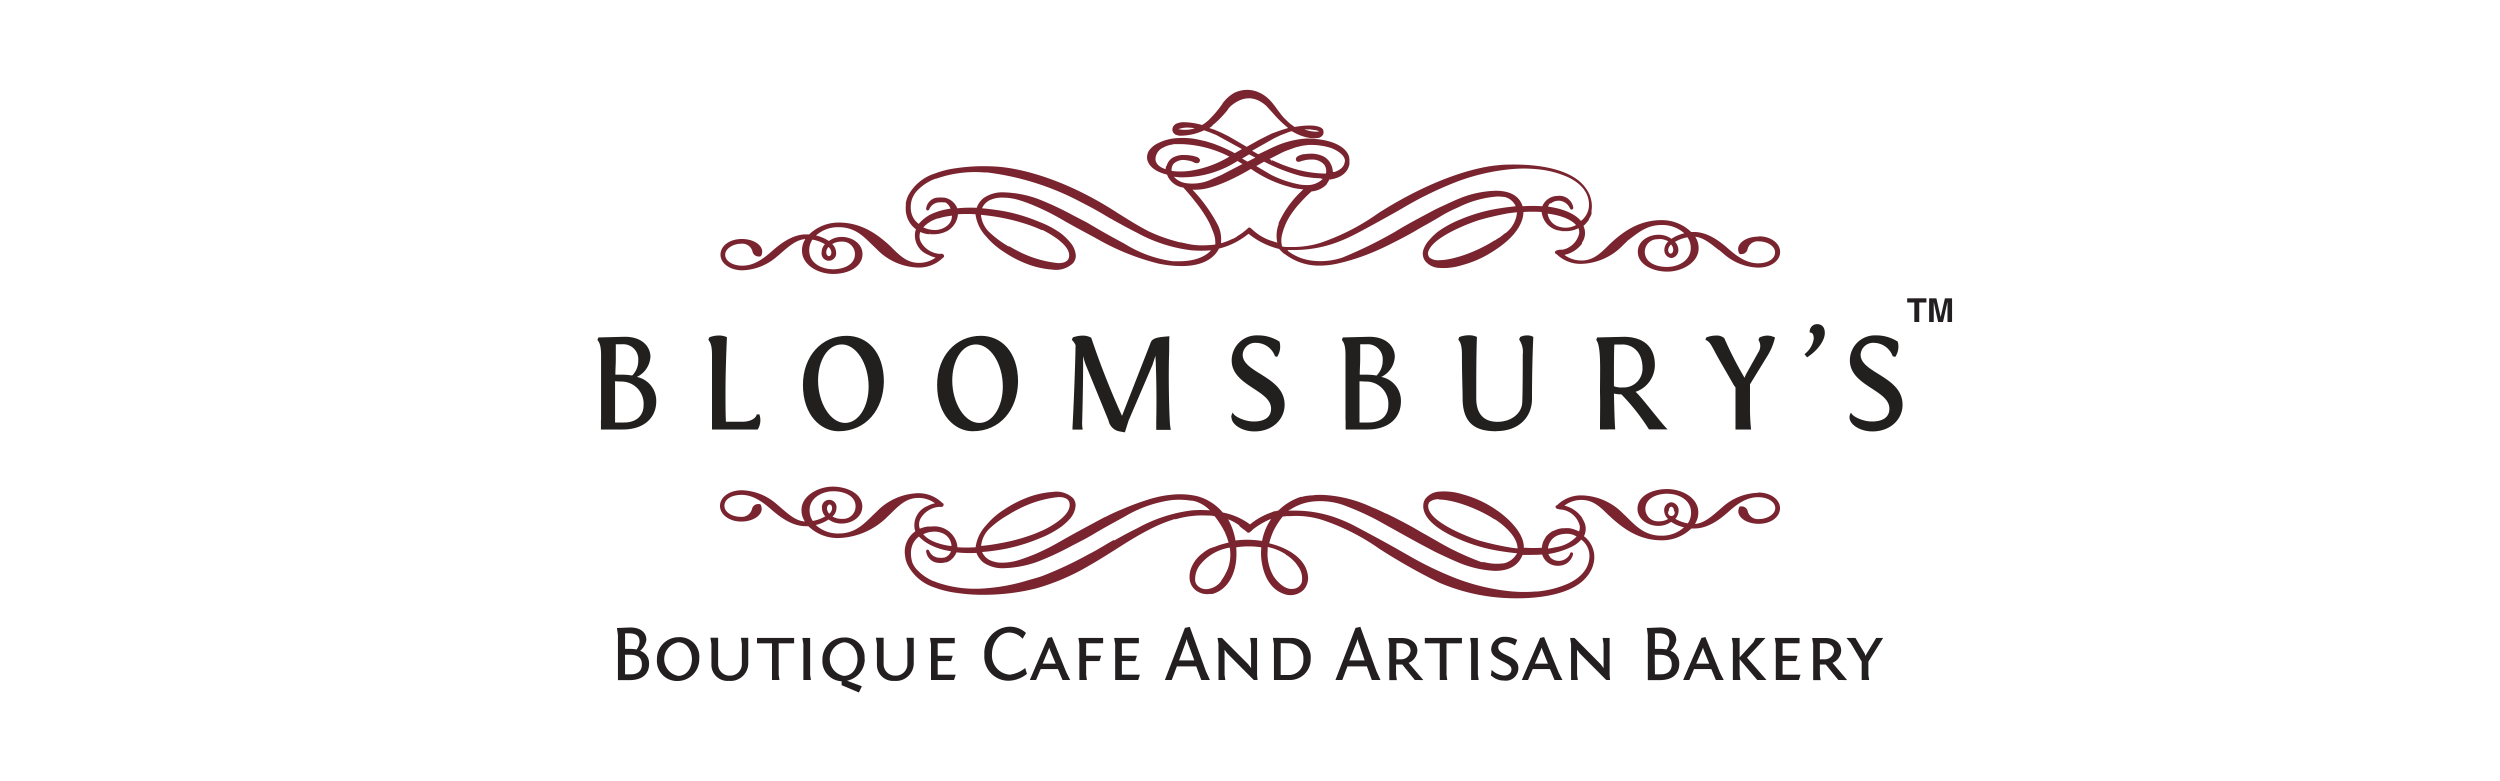 <svg id="Layer_1" data-name="Layer 1" xmlns="http://www.w3.org/2000/svg" viewBox="0 0 400 125"><defs><style>.cls-1{fill:#231f20;}.cls-2{fill:#79242f;}.cls-3{fill:#221f1f;}.cls-4{fill:none;}</style></defs><title>1</title><g id="_Group_" data-name="&lt;Group&gt;"><path id="_Compound_Path_" data-name="&lt;Compound Path&gt;" class="cls-1" d="M100.71,100.4c1.58-.05,2.71.66,2.71,2a2.88,2.88,0,0,1-1,1.73,2.1,2.1,0,0,1,1.43,2.11c0,1.35-.81,2.58-3.12,2.58H98.87v-7.17l-.16-1.17Zm-.7,3.42h.91a5.69,5.69,0,0,1,.93.09,2.17,2.17,0,0,0,.48-1.28c0-.89-.54-1.3-1.77-1.3l-.55,0Zm0,4.07h.93c1.35,0,1.76-.79,1.76-1.56,0-1.15-.68-1.57-2-1.57H100Z"/><path id="_Compound_Path_2" data-name="&lt;Compound Path&gt;" class="cls-1" d="M111.88,105.39a3.47,3.47,0,0,1-3.46,3.57,3.21,3.21,0,0,1-3.31-3.44,3.47,3.47,0,0,1,3.45-3.57,3.12,3.12,0,0,1,3.32,3.44m-3.37,2.75c1.33,0,2.2-1.2,2.2-2.68s-.87-2.69-2.2-2.69a2.73,2.73,0,0,0,0,5.37"/><path id="_Path_" data-name="&lt;Path&gt;" class="cls-1" d="M118.7,103.05l-.15-1h1.17v4.06a2.83,2.83,0,0,1-3.11,2.83,2.57,2.57,0,0,1-2.78-2.58v-3.32l-.17-1h1.24v4.23a1.82,1.82,0,0,0,1.92,1.83,1.85,1.85,0,0,0,1.88-1.9Z"/><polygon id="_Path_2" data-name="&lt;Path&gt;" class="cls-1" points="121.12 102.07 127.06 102.07 127.06 102.93 124.59 102.93 124.59 107.98 124.72 108.8 123.52 108.8 123.52 102.93 121.12 102.93 121.12 102.07"/><polygon id="_Path_3" data-name="&lt;Path&gt;" class="cls-1" points="129.62 107.98 129.75 108.8 128.54 108.8 128.54 103.06 128.38 102.07 129.62 102.07 129.62 107.98"/><path id="_Compound_Path_3" data-name="&lt;Compound Path&gt;" class="cls-1" d="M138.36,105.39a3.52,3.52,0,0,1-2.84,3.52c.79.31,1.6.6,2.38.89l-.47,1-2.77-1.17V109a3.2,3.2,0,0,1-3.07-3.43A3.47,3.47,0,0,1,135,102a3.12,3.12,0,0,1,3.32,3.44M135,108.14c1.33,0,2.2-1.2,2.2-2.68s-.87-2.69-2.2-2.69a2.73,2.73,0,0,0,0,5.37"/><path id="_Path_4" data-name="&lt;Path&gt;" class="cls-1" d="M145.18,103.05l-.15-1h1.17v4.06a2.83,2.83,0,0,1-3.11,2.83,2.57,2.57,0,0,1-2.78-2.58v-3.32l-.17-1h1.24v4.23a1.82,1.82,0,0,0,1.92,1.83,1.85,1.85,0,0,0,1.88-1.9Z"/><polygon id="_Path_5" data-name="&lt;Path&gt;" class="cls-1" points="148.96 103.06 148.79 102.07 152.76 102.07 152.76 102.92 150.03 102.92 150.03 104.92 152.44 104.92 152.17 105.77 150.03 105.77 150.03 107.95 152.91 107.95 152.64 108.8 148.96 108.8 148.96 103.06"/><path id="_Path_6" data-name="&lt;Path&gt;" class="cls-1" d="M163.61,102.21a2.86,2.86,0,0,0-2.13-1c-1.63,0-2.76,1.67-2.76,3.43a3.07,3.07,0,0,0,2.85,3.31,4.88,4.88,0,0,0,2.46-1.07l.28.94a4.79,4.79,0,0,1-2.94,1.1,3.86,3.86,0,0,1-3.87-4.15,4.21,4.21,0,0,1,4-4.5,3.8,3.8,0,0,1,2.66,1Z"/><path id="_Compound_Path_4" data-name="&lt;Compound Path&gt;" class="cls-1" d="M167.66,102.07l.65-.14,2.32,5.68.6,1.19H170l-.73-1.75h-2.76l-.74,1.75h-1Zm-.84,4.12h2.09L168,104l-.12-.38-.14.38Z"/><polygon id="_Path_7" data-name="&lt;Path&gt;" class="cls-1" points="172.54 102.07 176.5 102.07 176.5 102.92 173.78 102.92 173.78 104.92 176.18 104.92 175.92 105.77 173.78 105.77 173.78 107.98 173.91 108.8 172.7 108.8 172.7 103.06 172.54 102.07"/><polygon id="_Path_8" data-name="&lt;Path&gt;" class="cls-1" points="178.43 103.06 178.26 102.07 182.22 102.07 182.22 102.92 179.5 102.92 179.5 104.92 181.91 104.92 181.64 105.77 179.5 105.77 179.5 107.95 182.38 107.95 182.11 108.8 178.43 108.8 178.43 103.06"/><path id="_Compound_Path_5" data-name="&lt;Compound Path&gt;" class="cls-1" d="M189.59,100.46l.78-.16,2.58,7.11.64,1.39H192.2l-.8-2.18h-3.1l-.82,2.18h-1.1Zm-.94,5.2h2.44L190,102.74l-.13-.49-.15.51Z"/><polygon id="_Path_9" data-name="&lt;Path&gt;" class="cls-1" points="201.13 107.99 201.21 108.8 200.6 108.8 196.37 104.55 195.93 103.96 195.93 107.98 196.05 108.8 194.96 108.8 194.96 103.05 194.81 102.07 195.52 102.07 199.73 106.3 200.17 106.9 200.17 103.05 200.02 102.07 201.13 102.07 201.13 107.99"/><path id="_Compound_Path_6" data-name="&lt;Compound Path&gt;" class="cls-1" d="M206.54,102.07a3.06,3.06,0,0,1,3.17,3.32,3.32,3.32,0,0,1-3.51,3.41h-2.37v-5.74l-.17-1Zm-1.63.83V108h1.43a2.32,2.32,0,0,0,2.2-2.52,2.35,2.35,0,0,0-2.2-2.54Z"/><path id="_Compound_Path_7" data-name="&lt;Compound Path&gt;" class="cls-1" d="M216.89,100.46l.77-.16,2.58,7.11.64,1.39h-1.39l-.79-2.18h-3.11l-.82,2.18h-1.1Zm-1,5.2h2.45l-1-2.92-.13-.49-.15.51Z"/><path id="_Compound_Path_8" data-name="&lt;Compound Path&gt;" class="cls-1" d="M226.37,108.8l-2-2.47h-1V108l.13.82h-1.21v-5.74l-.16-1h2.15c1.27,0,2.5.65,2.5,2.05a2.25,2.25,0,0,1-1.4,1.93l2.35,2.75Zm-2.24-3.31a1.5,1.5,0,0,0,1.56-1.37c0-.79-.73-1.2-1.56-1.2h-.71v2.57Z"/><polygon id="_Path_10" data-name="&lt;Path&gt;" class="cls-1" points="227.97 102.07 233.91 102.07 233.91 102.93 231.44 102.93 231.44 107.98 231.56 108.8 230.36 108.8 230.36 102.93 227.97 102.93 227.97 102.07"/><polygon id="_Path_11" data-name="&lt;Path&gt;" class="cls-1" points="236.46 107.98 236.59 108.8 235.38 108.8 235.38 103.06 235.22 102.07 236.46 102.07 236.46 107.98"/><path id="_Path_12" data-name="&lt;Path&gt;" class="cls-1" d="M238.54,108.17s.13-1,.13-1a3,3,0,0,0,2,.91c.65,0,1.16-.34,1.16-1,0-1.28-3.24-1.34-3.24-3.19a2.07,2.07,0,0,1,2.23-2,3.92,3.92,0,0,1,1.93.5l-.35.89a2.84,2.84,0,0,0-1.62-.53c-.51,0-1.06.26-1.06.82,0,1.41,3.22,1.23,3.22,3.32a2,2,0,0,1-2.3,2,2.88,2.88,0,0,1-2-.76Z"/><path id="_Compound_Path_9" data-name="&lt;Compound Path&gt;" class="cls-1" d="M246.42,102.07l.64-.14,2.32,5.68.61,1.19h-1.27l-.72-1.75h-2.76l-.75,1.75h-1Zm-.84,4.12h2.09l-.88-2.19-.12-.38-.14.38Z"/><polygon id="_Path_13" data-name="&lt;Path&gt;" class="cls-1" points="257.54 107.99 257.61 108.8 257 108.8 252.77 104.55 252.33 103.96 252.33 107.98 252.46 108.8 251.37 108.8 251.37 103.05 251.22 102.07 251.93 102.07 256.13 106.3 256.57 106.9 256.57 103.05 256.42 102.07 257.54 102.07 257.54 107.99"/><path id="_Compound_Path_10" data-name="&lt;Compound Path&gt;" class="cls-1" d="M265.49,100.4c1.58-.05,2.71.66,2.71,2a2.88,2.88,0,0,1-.95,1.73,2.1,2.1,0,0,1,1.43,2.11c0,1.35-.81,2.58-3.12,2.58h-1.91v-7.17l-.16-1.17Zm-.7,3.42h.91a5.86,5.86,0,0,1,.93.09,2.17,2.17,0,0,0,.48-1.28c0-.89-.55-1.3-1.77-1.3l-.55,0Zm0,4.07h.92c1.36,0,1.77-.79,1.77-1.56,0-1.15-.68-1.57-2-1.57h-.72Z"/><path id="_Compound_Path_11" data-name="&lt;Compound Path&gt;" class="cls-1" d="M272.23,102.07l.64-.14,2.32,5.68.61,1.19h-1.27l-.72-1.75h-2.76l-.75,1.75h-1Zm-.84,4.12h2.09l-.89-2.19-.11-.38-.14.38Z"/><polygon id="_Path_14" data-name="&lt;Path&gt;" class="cls-1" points="281.16 108.8 278.34 105.48 278.34 107.98 278.47 108.8 277.26 108.8 277.26 103.06 277.1 102.07 278.34 102.07 278.34 105.18 280.56 102.75 280.55 102.76 280.9 102.07 282.48 102.07 279.52 105.24 282.64 108.8 281.16 108.8"/><polygon id="_Path_15" data-name="&lt;Path&gt;" class="cls-1" points="284.13 103.06 283.96 102.07 287.93 102.07 287.93 102.92 285.21 102.92 285.21 104.92 287.61 104.92 287.35 105.77 285.21 105.77 285.21 107.95 288.08 107.95 287.81 108.8 284.13 108.8 284.13 103.06"/><path id="_Compound_Path_12" data-name="&lt;Compound Path&gt;" class="cls-1" d="M294.13,108.8l-2-2.47h-.95V108l.13.82h-1.2v-5.74l-.17-1h2.15c1.27,0,2.5.65,2.5,2.05a2.26,2.26,0,0,1-1.39,1.93l2.34,2.75Zm-2.24-3.31a1.49,1.49,0,0,0,1.56-1.37c0-.79-.72-1.2-1.56-1.2h-.71v2.57Z"/><polygon id="_Path_16" data-name="&lt;Path&gt;" class="cls-1" points="298.94 107.98 299.07 108.8 297.87 108.8 297.87 105.86 296.1 102.86 296.1 102.87 295.42 102.07 296.87 102.07 298.35 104.56 298.49 104.94 298.68 104.57 300.19 102.07 301.3 102.07 298.94 105.86 298.94 107.98"/><path id="_Compound_Path_13" data-name="&lt;Compound Path&gt;" class="cls-2" d="M281.37,37.86c-2,0-3.27,1-3.27,2a1.6,1.6,0,0,0,.15.65.25.25,0,0,0,.23.15h.16a1,1,0,0,0,.95-.7,1.67,1.67,0,0,1,1.87-1.34c1.23,0,2.55.71,2.55,1.76s-1.17,1.75-2.73,1.75c-1.87,0-3.45-1.18-4.75-2.33s-3.28-2.68-5.48-2.68h-.46a6.75,6.75,0,0,0-4.73-1.9c-3.52,0-6,1.75-7.89,3.46l-.51.48-.18.18c-1.23,1.21-2.38,2.34-4.23,2.34a4.55,4.55,0,0,1-2.74-.89l.31-.1.06,0A4.72,4.72,0,0,0,253.11,39l0-.07,0-.07.09-.17v0l.06-.09a2.68,2.68,0,0,0,.09-2.46,4.12,4.12,0,0,0,.88-1l0,0,0,0,0-.07a.88.88,0,0,0,.07-.13,3.49,3.49,0,0,0,.34-.7.13.13,0,0,0,0-.06.51.51,0,0,0,0-.17s0-.07,0,0a.25.25,0,0,0,0-.14.83.83,0,0,0,0-.14.09.09,0,0,0,0,0,4.4,4.4,0,0,0,0-1.45,5.23,5.23,0,0,0-.38-1.28,6.21,6.21,0,0,0-2.17-2.46c-2.09-1.43-5.56-2.21-9.77-2.21-.88,0-1.77,0-2.66.11l-.58.06c-2.4.29-9,1.59-18.34,7.47l-.34.23a35.69,35.69,0,0,1-9.18,4.67,14.87,14.87,0,0,1-4.23.65l-.91,0c-.22,0-.61,0-.94-.09a3.52,3.52,0,0,1-.09-1.45c0-.19.07-.37.12-.59a10.29,10.29,0,0,1,1.06-2.57,15.68,15.68,0,0,1,1.74-2.31,23.81,23.81,0,0,1,1.88-1.88,3.84,3.84,0,0,0,2.07-.82l.08-.05c.06-.06.12-.11.18-.18l0,0,.06-.07.08-.09,0-.06a2.52,2.52,0,0,0,.37-.65l.22,0c2.55-.42,2.91-2,3-2.44a.28.28,0,0,0,0-.09V25.6a2.05,2.05,0,0,0-.1-.65h0c-.47-1.35-2.27-2.35-4.82-2.66a19,19,0,0,0-1.94-.13,14.6,14.6,0,0,0-5,1.24l-.38.16a.44.44,0,0,1-.12.06l-2.22,1.07-1-.57,3.54-2,1-.47,1.46-.57h.05a1.34,1.34,0,0,1,.3-.09l.44.24a7.55,7.55,0,0,0,2.57.86,4.46,4.46,0,0,0,1.06,0l.09,0a1.22,1.22,0,0,0,.83-.51.83.83,0,0,0,.06-.64l0-.07,0-.09a.15.15,0,0,1-.05-.06l-.08-.1a.4.4,0,0,0-.07-.07l0,0c-.54-.45-1.76-.57-3.4-.38-.44.05-.8.11-1,.14l-.64-.46-.39-.34-.68-.66c-.28-.32-.54-.65-.8-1l-.21-.28-.29-.4c-.28-.39-.78-1-.91-1.11a6.45,6.45,0,0,0-1.05-.88,6.26,6.26,0,0,0-1.07-.53,4.75,4.75,0,0,0-1.2-.26,4.87,4.87,0,0,0-2.36.44A5.94,5.94,0,0,0,196,16.06l-.08.09-.31.37,0,0,0,.06-.23.31a9.38,9.38,0,0,1-.61.8c-.21.27-.43.52-.66.77s-.46.49-.69.72a3.47,3.47,0,0,1-.36.31l-.26.21-.12.08a2.26,2.26,0,0,1-.26.16l-.09.06a11.7,11.7,0,0,0-2.83-.45,3,3,0,0,0-1.27.23,1.09,1.09,0,0,0-.65.94.94.94,0,0,0,.73.9,2.15,2.15,0,0,0,.44.09,1.29,1.29,0,0,0,.29,0,9,9,0,0,0,3.61-.86l.85.3,1.08.44,4.13,2.26-1.15.66a24.56,24.56,0,0,0-3-1.37l-.5-.19-1.19-.36-1.3-.29a11.72,11.72,0,0,0-3-.21,7.76,7.76,0,0,0-3.48.92,3.42,3.42,0,0,0-.95.73,2,2,0,0,0-.61,1.53c0,.07,0,1.91,3.22,2.67v0a.14.14,0,0,0,0,.07,3.26,3.26,0,0,0,2.58,2c.71.77,1.32,1.49,1.88,2.22a21.91,21.91,0,0,1,1.76,2.5,11.37,11.37,0,0,1,.7,1.32c.18.43.38.9.54,1.36a4.21,4.21,0,0,1,.24,1.32c0,.13,0,.26,0,.39-.31.05-.68.08-1,.1h-.1a11.68,11.68,0,0,1-3.88-.33l-.57-.12c-.22,0-.44-.08-.65-.14A25.36,25.36,0,0,1,183.77,37c-1.81-.93-3.47-2-5.08-3l-.07-.05c-9-5.8-16-7-18.63-7.25a30.43,30.43,0,0,0-7,.21,14.63,14.63,0,0,0-3.44.86,7.35,7.35,0,0,0-4.22,3.48,4.58,4.58,0,0,0-.4,1.28s0,.15,0,.4a5.43,5.43,0,0,0,0,.84,4.08,4.08,0,0,0,1.61,2.91l0,.09a1.11,1.11,0,0,0-.07.16,3.31,3.31,0,0,0,2,3.82,4.84,4.84,0,0,0,1.23.46,4.47,4.47,0,0,1-2.68.85c-1.85,0-3-1.13-4.23-2.33-.22-.23-.44-.45-.69-.67-1.93-1.71-4.38-3.45-7.89-3.45a6.73,6.73,0,0,0-4.73,1.89H129c-2.18,0-4.07,1.43-5.48,2.68s-2.9,2.33-4.74,2.33c-1.57,0-2.75-.75-2.75-1.75S117.33,39,118.56,39a1.68,1.68,0,0,1,1.86,1.33,1,1,0,0,0,1,.71h.18a.3.3,0,0,0,.2-.14,1.58,1.58,0,0,0,.15-.66c0-1-1.31-2-3.27-2s-3.4,1.1-3.4,2.51,1.54,2.5,3.5,2.5a8.8,8.8,0,0,0,5.52-2.19l.17-.14.58-.5c1.24-1.07,2.41-2.08,3.81-2.17a3.25,3.25,0,0,0-.54,1.84c0,2.31,2.57,3.74,5,3.74S138,42.7,138,40.64c0-1.69-1.71-2.73-3.3-2.73a3.48,3.48,0,0,0-2.08.65,6.29,6.29,0,0,0-2.06-.88,5.25,5.25,0,0,1,3.63-1.33c2.5,0,3.89,1.37,5.23,2.7l.33.31.47.45a9.58,9.58,0,0,0,6.78,3,5.47,5.47,0,0,0,3.85-1.55l.13-.1a.24.24,0,0,0,.07-.24.44.44,0,0,0-.26-.3l-.05,0a.83.83,0,0,0-.34,0h-.08a3.77,3.77,0,0,1-2.89-1.75,2.06,2.06,0,0,1-.19-1.75,5,5,0,0,0,1.24.35l.12,0h0l.1,0,0-.25.05.25h.08l.21,0A4.74,4.74,0,0,0,151,37.2a2,2,0,0,0,.36-.17l.06,0,.13-.07a3.38,3.38,0,0,0,1.72-2.68,24,24,0,0,1,2.81,0,6.37,6.37,0,0,0,1.68,3.53,12.3,12.3,0,0,0,2.86,2.49,17.6,17.6,0,0,0,3.47,1.84,14.2,14.2,0,0,0,4.3,1,3.94,3.94,0,0,0,3.26-1,.24.24,0,0,0,.09-.11.61.61,0,0,0,.1-.14,1.81,1.81,0,0,0,.29-1,3.61,3.61,0,0,0-.91-2.12,10.05,10.05,0,0,0-1.39-1.37,15.2,15.2,0,0,0-3.54-1.9,29,29,0,0,0-4.13-1.38c-.77-.19-1.57-.35-2.37-.47s-1.74-.25-2.66-.32a2.56,2.56,0,0,1,1.58-1.44,4.42,4.42,0,0,1,1.65-.27A9.15,9.15,0,0,1,163,32a27.27,27.27,0,0,1,2.7,1,38.9,38.9,0,0,1,4,2l.86.5c1.52.85,3,1.65,4.47,2.44l.47.26.27.15h0a38.39,38.39,0,0,0,9.65,3.84h0c.55.11,1.09.19,1.63.26a18.66,18.66,0,0,0,2,.12c4,0,5.46-1.72,6-2.82l.1,0a12,12,0,0,0,4.61-2.35,12.42,12.42,0,0,0,4.89,2.43l.26.26a3.7,3.7,0,0,0,.28.28l.06.06.18.15.09.07.06,0A8.9,8.9,0,0,0,211,42.5a13.57,13.57,0,0,0,2.8-.28,33.2,33.2,0,0,0,4.7-1.4,40.71,40.71,0,0,0,4.22-1.89c1.26-.63,2.61-1.33,3.94-2.11.53-.32,1.07-.62,1.61-.92.73-.41,1.49-.84,2.23-1.29l.45-.27h0l0,0c.43-.24.9-.49,1.46-.76l1-.45a16.69,16.69,0,0,1,6.19-1.69,5.94,5.94,0,0,1,.87.06l.19,0A2.58,2.58,0,0,1,242.51,33c-.87.09-1.76.2-2.67.35a26.29,26.29,0,0,0-6.2,1.77A16.92,16.92,0,0,0,230.16,37a8.53,8.53,0,0,0-1.39,1.31,4.26,4.26,0,0,0-1.06,1.77,2,2,0,0,0,.31,1.67,3,3,0,0,0,2.18,1.11,9.87,9.87,0,0,0,3.74-.44,16.84,16.84,0,0,0,4.7-2.05c4.32-2.64,5.09-5.09,5.11-6.45a23.31,23.31,0,0,1,2.91,0,3.47,3.47,0,0,0,.16.71,3.34,3.34,0,0,0,2.58,2.25h0l.06,0h0s.07,0,.05,0l.4.09,0-.25,0,.26.21,0h.19a4.31,4.31,0,0,0,2.24-.47l0,0a1.7,1.7,0,0,1,.11.88,3.46,3.46,0,0,1-2.62,2.56l-.34,0a2,2,0,0,0-.53.09l-.06,0a1,1,0,0,0-.23.14.25.25,0,0,0-.09.2.23.23,0,0,0,.1.19.62.62,0,0,0,.17.1,5.45,5.45,0,0,0,3.84,1.55,9.6,9.6,0,0,0,6.79-3c.27-.25.52-.5.78-.76C262,37.35,263.38,36,265.86,36a5.25,5.25,0,0,1,3.63,1.33,6.11,6.11,0,0,0-2.06.88,3.54,3.54,0,0,0-2.08-.65c-1.59,0-3.3,1-3.3,2.72,0,2.07,2.43,3.18,4.73,3.18s5-1.42,5-3.73a3.3,3.3,0,0,0-.54-1.85C272.56,38,273.72,39,275,40l.05,0,.75.63a8.74,8.74,0,0,0,5.53,2.19c2,0,3.49-1.1,3.49-2.5s-1.49-2.51-3.4-2.51m-16,.43a2.87,2.87,0,0,1,1.51.38,1.89,1.89,0,0,0-.63,1.32,1.26,1.26,0,0,0,1.14,1.35A1.28,1.28,0,0,0,268.54,40,1.93,1.93,0,0,0,268,38.7a5.92,5.92,0,0,1,2-.73,3,3,0,0,1,.52,1.74c0,1.94-1.95,3-3.79,3s-3.56-.75-3.56-2.43a2,2,0,0,1,2.13-2m2,2.3c-.22,0-.39-.26-.39-.6a1.25,1.25,0,0,1,.46-.86,1.28,1.28,0,0,1,.35.86c0,.32-.19.6-.42.6M197.9,37.86l-.16.1-.11.06-.21.12-.11.06-.08,0a10,10,0,0,1-1.86.72,1.93,1.93,0,0,0,0-.25,5.16,5.16,0,0,0-.49-2.62,25,25,0,0,0-4.08-5.7,9,9,0,0,0,1.46-.06c2.94-.37,7.07-2.78,7.89-3.27l0,0a19.57,19.57,0,0,0,5.31,2.63l1.45.42.85.15h.09l.68.09a16.27,16.27,0,0,0-3.89,5.24.37.37,0,0,0-.05.11l0,.09a.34.34,0,0,0,0,.12,3.11,3.11,0,0,0-.16.49,5.21,5.21,0,0,0-.06,2.46c-.32-.09-.67-.2-.91-.29h0l-.05,0a8.2,8.2,0,0,1-2.92-1.7l-.13-.12c-.19-.18-.32-.29-.47-.3a.25.25,0,0,0-.22.1,8.57,8.57,0,0,1-1.74,1.29M186.59,26.54a3,3,0,0,0-.09.46.15.15,0,0,0,0,.07c-1-.31-1.53-.85-1.62-1.51a2.07,2.07,0,0,1,1.22-1.94l.32-.16.15-.07.48-.16.81-.17.19,0c.31,0,.64,0,1,0a18.11,18.11,0,0,1,7.65,2,17.13,17.13,0,0,1-6.45,2.29,11.1,11.1,0,0,1-2.78,0,1.52,1.52,0,0,1,.32-1.16,2.28,2.28,0,0,1,1.53-.6,6.41,6.41,0,0,1,1.21.19,2.23,2.23,0,0,1,.45.18l.15.08a1.06,1.06,0,0,0,.36.07.47.47,0,0,0,.47-.29.42.42,0,0,0,0-.33.83.83,0,0,0-.45-.37,6.18,6.18,0,0,0-1.65-.31h-.21a3.57,3.57,0,0,0-2.06.44,2.28,2.28,0,0,0-.95,1.37M194,20.05a12.91,12.91,0,0,0,1.58-1.49c.25-.26.48-.53.71-.81l.23-.3s0-.05,0-.05l0,0c.1-.12.2-.23.31-.34a5.42,5.42,0,0,1,1.5-1,3.79,3.79,0,0,1,1.7-.33,3.74,3.74,0,0,1,1.66.54,5.35,5.35,0,0,1,.88.64l.39.42.54.59a.17.17,0,0,0,.06.06l.16.19.17.19.11.12,0,0a17.85,17.85,0,0,0,2.11,2l-1.06.32-1.58.57-2,1-2,1.12-2.8-1.63-1.17-.59-1.15-.5-.86-.28.46-.33m21.2,5.75c-.08.88-.9,1.35-1.6,1.6l-.06,0-.08,0-.16,0a2.85,2.85,0,0,0-.34-1.3A2.67,2.67,0,0,0,211.7,25a4.5,4.5,0,0,0-2-.41,6.51,6.51,0,0,0-.92.07,2.31,2.31,0,0,0-1.15.36l-.1.06a.27.27,0,0,0-.07.08l-.06.08a.5.5,0,0,0,0,.46c.12.2.36.25.67.12l.07,0,.17-.08.07,0a4.43,4.43,0,0,1,1.39-.21h.33a2.52,2.52,0,0,1,1.78.82,1.81,1.81,0,0,1,.27,1.42h-.21a18.32,18.32,0,0,1-5.58-1l-1.13-.4-1.74-.75-.1.23,0-.27-.28-.14,2.14-1.09.51-.22,1.54-.55,1-.25.54-.08.52-.06h.47a10.29,10.29,0,0,1,3.2.51c.23.09,2.27.91,2.16,2.17m-3.72,2.74h.19a3.51,3.51,0,0,1-2.66,1,7.21,7.21,0,0,1-1-.08,17.15,17.15,0,0,1-4.66-1.58L201,26.57l1.26-.71a29,29,0,0,0,5.92,2.31,18.18,18.18,0,0,0,3.1.36Zm-11.87-2.75-.61-.35-.26-.14,1.13-.67,1,.52Zm-11.1,2.5A16.38,16.38,0,0,0,198,25.76l.8.48L195.41,28l-1.88.83h0a7.21,7.21,0,0,1-3.91.45,3.16,3.16,0,0,1-1.8-1l.73.07m-.86,13.44h-.09A19.46,19.46,0,0,1,179.93,39c-1.51-.81-3.3-1.78-5-2.8l-.18-.1c-.52-.31-1-.6-1.5-.84l-1.6-.83a49.69,49.69,0,0,0-5.49-2.57,17.3,17.3,0,0,0-5.47-1.08,5.27,5.27,0,0,0-3.32.91,3.47,3.47,0,0,0-1.1,1.56,21,21,0,0,0-3.11.08,2.71,2.71,0,0,0-2.08-1.71l-.17,0a3.31,3.31,0,0,0-.77,0h-.05a.63.63,0,0,0-.16,0h0a2,2,0,0,0-1.75,1.8.25.25,0,0,0,.48.1,2,2,0,0,1,.44-.64l0,0a1.84,1.84,0,0,1,1.06-.5h.2a2.06,2.06,0,0,1,.56,0H151l.09,0s0,0,.07,0h0l.09,0a1.86,1.86,0,0,1,.83,1l-.33.06a10,10,0,0,0-2.94.91A6.56,6.56,0,0,0,147,35.82c-2-1.49-1.09-4.05-1-4.15a4,4,0,0,1,.6-1,7.62,7.62,0,0,1,2.88-2l0,0,.22-.08.1,0a18.56,18.56,0,0,1,7.64-1l.34,0h.15A43.32,43.32,0,0,1,172.31,32l1.56.81.67.35c.73.39,1.45.81,2.15,1.22l1,.6,0,0,.05,0,.4.24c1.2.66,2.44,1.35,3.74,2a24.1,24.1,0,0,0,8.75,2.83,19.27,19.27,0,0,0,3.13,0c-.55.63-2,1.75-5.07,1.75l-1,0h0m-26.29-2.35a16.53,16.53,0,0,1-2.86-2.08,4.46,4.46,0,0,1-1.59-3c1.22.12,2.26.28,2.92.4a31.42,31.42,0,0,1,5.2,1.38c.58.22,1.1.43,1.59.66l.09,0h0l.08,0h0c1,.5,4.79,2.52,4.17,4.48-.18.53-.74.81-1.68.81a17.83,17.83,0,0,1-6.41-1.91c-.52-.26-1-.53-1.47-.81Zm-12.54-4a7.87,7.87,0,0,1,1.19-.51l.15,0,.43-.13c.28-.07.57-.14.88-.19l.8-.12a2.08,2.08,0,0,1-.24,1,2.19,2.19,0,0,1-.53.62,3.13,3.13,0,0,1-2,.68,4.37,4.37,0,0,1-1.61-.33l-.2-.08a4.36,4.36,0,0,1,1.11-.91m103.33.53a3.48,3.48,0,0,1-2.64.28,2.51,2.51,0,0,1-1.9-2.11c2.15.28,3.71.91,4.54,1.83m-4.09-3.4a2,2,0,0,1,.65-.39,2.47,2.47,0,0,1,.68-.11,2,2,0,0,1,1.66,1l.08.14.09.16a.26.26,0,0,0,.48-.12.2.2,0,0,0,0-.11,2.24,2.24,0,0,0-2.51-1.83A2.65,2.65,0,0,0,246.77,33a24.9,24.9,0,0,0-3.16,0,1.3,1.3,0,0,0-.06-.2v0c-.58-1.51-2-2.28-4.25-2.28a16.72,16.72,0,0,0-5,.93c-.26.09-.5.18-.72.28-1.15.45-2.22,1-3.25,1.45l-.7.34-.81.43c-1.86,1-3.79,2-5.57,3.11a69.57,69.57,0,0,1-8.46,4.15,11,11,0,0,1-4.59.52,8,8,0,0,1-4.08-1.53L206,40c.41,0,.84,0,1.27,0a19.67,19.67,0,0,0,6-1,24.36,24.36,0,0,0,3-1.24c2.22-1.1,7.82-4.26,7.88-4.3a58.42,58.42,0,0,1,8.15-4.07,33.2,33.2,0,0,1,9.56-2.33,21.28,21.28,0,0,1,3.91,0,15.64,15.64,0,0,1,5,1.24c1.45.66,3.23,1.9,3.45,4.05a3.28,3.28,0,0,1-1.27,3c-.44-.54-1.81-1.82-5.26-2.29a1.61,1.61,0,0,1,.35-.6M228.2,40.69l.26-.08c.19-2.15,4.87-4.17,6.87-4.93.49-.19,1-.37,1.54-.53,1.35-.38,2.85-.72,4.31-1q.72-.11,1.53-.18v.12a4.64,4.64,0,0,1-1.84,3.22l0,0h0l-.06,0-.1.08c-.27.23-.56.46-.89.69l-.06,0-.08.05-.22.15-.08.06-.19.13-.08,0c-2.79,1.8-6.6,3.16-8.86,3.16a2.15,2.15,0,0,1-1.56-.45,1.13,1.13,0,0,1-.21-.68ZM209.74,20.75h.08a4.12,4.12,0,0,1,.52.06,2.24,2.24,0,0,1,.76.21l-.08,0h0a1.89,1.89,0,0,1-.46.05,5.71,5.71,0,0,1-1.88-.37c.33,0,.72,0,1.09,0m-21.2-.07.07,0a4,4,0,0,1,1.35-.22,6.51,6.51,0,0,1,1.18.12,5.16,5.16,0,0,1-2.5.16l-.1,0m-55.3,22.39c-1.84,0-3.79-1-3.79-3a3,3,0,0,1,.51-1.74,5.85,5.85,0,0,1,2,.73,1.93,1.93,0,0,0-.53,1.29,1.17,1.17,0,1,0,2.31,0,1.87,1.87,0,0,0-.62-1.31,2.75,2.75,0,0,1,1.5-.39,2,2,0,0,1,2.14,2c0,1.68-1.79,2.43-3.56,2.43m-.6-2.11c-.23,0-.43-.28-.43-.6a1.25,1.25,0,0,1,.36-.86,1.27,1.27,0,0,1,.46.86c0,.34-.16.6-.39.6"/><path id="_Compound_Path_14" data-name="&lt;Compound Path&gt;" class="cls-2" d="M281.27,78.85A8.83,8.83,0,0,0,275.75,81l-.76.66c-1.24,1.07-2.41,2.08-3.8,2.17a3.3,3.3,0,0,0,.54-1.85c0-2.31-2.57-3.73-5-3.73s-4.73,1.11-4.73,3.17c0,1.68,1.71,2.72,3.3,2.72a3.52,3.52,0,0,0,2.08-.64,6,6,0,0,0,2.06.87,5.21,5.21,0,0,1-3.63,1.34c-2.5,0-3.89-1.37-5.24-2.69-.26-.26-.51-.52-.79-.76a9.56,9.56,0,0,0-6.78-3,5.43,5.43,0,0,0-3.84,1.55.56.56,0,0,0-.17.09.22.22,0,0,0-.1.18.22.22,0,0,0,.08.2.7.7,0,0,0,.2.15l.1,0a1.71,1.71,0,0,0,.54.1,1.88,1.88,0,0,1,.33.05,3.47,3.47,0,0,1,2.62,2.56,1.75,1.75,0,0,1-.12.89s0,0,0,0l0,0a5.93,5.93,0,0,0-1.47-.51,4.77,4.77,0,0,0-.92,0l-.25,0h-.09a4.43,4.43,0,0,0-1.36.43l-.08,0a4.1,4.1,0,0,0-1,.78l-.06.07-.12.13a.41.41,0,0,0,0,.09l0,0c-.08.11-.17.24-.24.36a3.17,3.17,0,0,0-.35,1.26,21.3,21.3,0,0,1-2.65,0h-.24c.11-3-4.17-5.92-4.34-6l-.16-.12-.39-.26a.17.17,0,0,0-.1-.06,17.3,17.3,0,0,0-4.81-2.11,9.77,9.77,0,0,0-3.74-.43,3,3,0,0,0-2.25,1.2,1.32,1.32,0,0,0-.09.17,1.82,1.82,0,0,0-.2.75c-.1,1.09.51,2.8,4,4.67.69.37,1.4.68,2,.94a26.78,26.78,0,0,0,6.21,1.77c1,.16,1.89.28,2.79.36a3.29,3.29,0,0,1-2,1.59h0a8.13,8.13,0,0,1-3.27-.17l-.18,0-.11,0h0l-.12,0a43.81,43.81,0,0,1-7.31-3.47l-.8-.45h0l-.8-.46c-.45-.24-.88-.49-1.32-.75-1.29-.76-2.6-1.43-3.94-2.12l-1.09-.53-.07,0c-.72-.36-1.44-.7-2.21-1a21,21,0,0,0-6.73-1.89,13.88,13.88,0,0,0-1.62-.09h-.11a6.66,6.66,0,0,0-1.15.09,1.28,1.28,0,0,0-.27,0h-.07l-.32.06-.23,0-.2.06-.12,0-.37.11-.14,0-.06,0a9.15,9.15,0,0,0-3.55,2.16l-.45.13-.14,0c-.17,0-.33.11-.48.17a10.91,10.91,0,0,0-3.5,1.95A10.59,10.59,0,0,0,195.64,82a7.79,7.79,0,0,0-2.2-1.83,7.49,7.49,0,0,0-2.1-.83,12.39,12.39,0,0,0-4-.17,15.37,15.37,0,0,0-2.3.39s-1.06.26-1.41.4h0a40.34,40.34,0,0,0-4.2,1.57c-.8.32-1.65.71-2.6,1.2l-.06,0-.9.48-1.47.79c-1.26.68-2.53,1.37-3.82,2.09l-.9.51a36.29,36.29,0,0,1-3.93,2c-.88.37-1.76.69-2.7,1a9.27,9.27,0,0,1-2.69.43,4.36,4.36,0,0,1-1.64-.27,2.56,2.56,0,0,1-1.58-1.44c.88-.07,1.78-.17,2.65-.32a23.87,23.87,0,0,0,2.38-.48,27.76,27.76,0,0,0,4.13-1.37,15.63,15.63,0,0,0,3.55-1.91A9.42,9.42,0,0,0,171.19,83a3.59,3.59,0,0,0,.91-2.11,1.8,1.8,0,0,0-.28-1,1.4,1.4,0,0,0-.12-.18s0,0,0,0a3.92,3.92,0,0,0-3.29-1,14.08,14.08,0,0,0-4.3,1,18.37,18.37,0,0,0-3.47,1.83,12.15,12.15,0,0,0-2.86,2.51,6.31,6.31,0,0,0-1.68,3.51,21.79,21.79,0,0,1-2.91,0,3.29,3.29,0,0,0-.4-1.39A3.74,3.74,0,0,0,149,84.25h-.18l-.13,0h-.19l-.09,0a5.47,5.47,0,0,0-1.24.34,2,2,0,0,1,.19-1.74,3.77,3.77,0,0,1,2.89-1.75h.07a1.2,1.2,0,0,0,.35,0,.09.09,0,0,0,.06,0,.43.43,0,0,0,.25-.32.27.27,0,0,0-.06-.21.44.44,0,0,0-.15-.1A5.43,5.43,0,0,0,147,78.91a9.57,9.57,0,0,0-6.78,3c-.27.24-.53.49-.8.76-1.35,1.32-2.74,2.69-5.23,2.69A5.25,5.25,0,0,1,130.52,84a6.64,6.64,0,0,0,2.06-.88,3.5,3.5,0,0,0,2.08.65c1.59,0,3.31-1,3.31-2.73,0-2.06-2.44-3.18-4.73-3.18s-5,1.43-5,3.73a3.26,3.26,0,0,0,.54,1.85c-1.39-.08-2.56-1.1-3.8-2.17l-.76-.65a8.82,8.82,0,0,0-5.52-2.18c-2,0-3.5,1.1-3.5,2.5s1.5,2.51,3.4,2.51,3.27-1,3.27-2a1.82,1.82,0,0,0-.13-.64.27.27,0,0,0-.22-.16h-.18a1,1,0,0,0-1,.71,1.69,1.69,0,0,1-1.86,1.33c-1.23,0-2.57-.67-2.57-1.76s1.18-1.75,2.75-1.75c1.85,0,3.43,1.18,4.74,2.33s3.3,2.68,5.48,2.68a3.31,3.31,0,0,0,.45,0,6.75,6.75,0,0,0,4.74,1.9A11.56,11.56,0,0,0,142,82.67c.24-.22.47-.45.7-.68,1.22-1.19,2.38-2.32,4.22-2.32a4.47,4.47,0,0,1,2.68.85,4.7,4.7,0,0,0-1.22.45,3.32,3.32,0,0,0-2,3.83l.08.2s0,0,0,0a4,4,0,0,0-1.62,4.07s0,.07,0,.08a4.37,4.37,0,0,0,.41,1.28A7.34,7.34,0,0,0,149.52,94a15.58,15.58,0,0,0,3.44.85,27.72,27.72,0,0,0,4.32.32,34.91,34.91,0,0,0,8.41-1,35.59,35.59,0,0,0,8.58-3.68c1.44-.81,2.78-1.67,4.09-2.49,1.78-1.14,3.47-2.21,5.41-3.21a24.12,24.12,0,0,1,3.72-1.59l.39-.13.2,0,.08,0a15.15,15.15,0,0,1,3.4-.58,14.15,14.15,0,0,1,1.59,0h.15c.29,0,.62,0,.91.09h.12A15.05,15.05,0,0,1,195.9,85a10.82,10.82,0,0,1,.67,1.82,13.09,13.09,0,0,0-2.39.74l-.09,0-.15.06-.16.07-.08,0c-.34.17-.52.28-.52.28l0,0a7.28,7.28,0,0,0-.87.63,5.25,5.25,0,0,0-1.89,2.8,4.55,4.55,0,0,0-.09,1,2.59,2.59,0,0,0,.93,2,3,3,0,0,0,2.32.63.5.5,0,0,0,.13,0,.62.62,0,0,0,.2,0H194a3.83,3.83,0,0,0,.65-.24c2.24-1,3.44-3.8,3.14-7.22a13.57,13.57,0,0,1,4,0s0,.08,0,.12v.14a9.17,9.17,0,0,0,.18,2.6c.45,2.27,1.64,3.92,3.28,4.53a3,3,0,0,0,3.35-.61,2.84,2.84,0,0,0,.67-2.24c-.42-3.19-4-4.56-5.52-5-.22-.07-.45-.12-.68-.18a12.38,12.38,0,0,1,.63-1.86,12.22,12.22,0,0,1,1.47-2.34.39.39,0,0,0,.08-.1h0l.23,0h0l.35-.05H206l.29,0,.2,0a13.76,13.76,0,0,1,5.13.63,35,35,0,0,1,9.11,4.62,96.32,96.32,0,0,0,9.51,5.38,30.85,30.85,0,0,0,9.82,2.42c.89.07,1.78.1,2.66.1,4.21,0,7.69-.78,9.77-2.2a6.21,6.21,0,0,0,2.17-2.46,5.26,5.26,0,0,0,.38-1.28,4.21,4.21,0,0,0-1.61-4,2.58,2.58,0,0,0-.06-2.47.23.23,0,0,0-.06-.12h0l-.13-.23,0-.06A4.77,4.77,0,0,0,250.65,81l-.34-.11a4.52,4.52,0,0,1,2.74-.9c1.85,0,3,1.14,4.23,2.35L258,83c1.93,1.71,4.37,3.45,7.89,3.45a6.75,6.75,0,0,0,4.73-1.89h.46c2.19,0,4.08-1.43,5.48-2.68s2.89-2.33,4.74-2.33c1.56,0,2.74.75,2.74,1.75s-1.34,1.75-2.57,1.75a1.67,1.67,0,0,1-1.85-1.32,1,1,0,0,0-.95-.71h-.19a.23.23,0,0,0-.2.14,1.68,1.68,0,0,0-.15.65c0,1,1.31,2,3.27,2s3.4-1.1,3.4-2.51-1.54-2.5-3.5-2.5M266.78,79c1.84,0,3.79,1,3.79,3a3,3,0,0,1-.52,1.74,5.91,5.91,0,0,1-2-.73,1.93,1.93,0,0,0,.53-1.29,1.3,1.3,0,0,0-1.18-1.36,1.26,1.26,0,0,0-1.13,1.36,1.88,1.88,0,0,0,.63,1.32,2.87,2.87,0,0,1-1.51.37,2,2,0,0,1-2.13-2c0-1.67,1.79-2.42,3.56-2.42m.58,2.09c.23,0,.43.28.43.61a.53.53,0,1,1-.81,0c0-.34.17-.61.38-.61M245.82,94.63a23.2,23.2,0,0,1-3.91,0,33.79,33.79,0,0,1-9.57-2.34,55.09,55.09,0,0,1-7.09-3.48l0,0-.92-.52-.87-.5c-3.24-1.82-7.08-3.84-7.17-3.88a25.21,25.21,0,0,0-2.93-1.21,19.67,19.67,0,0,0-6-1c-.42,0-.83,0-1.23,0l.15-.13,0,0,.05,0,0,0,.07,0h0a8.07,8.07,0,0,1,3.79-1.34,11.31,11.31,0,0,1,4.58.52A44.07,44.07,0,0,1,219.93,83C220,83,226,86.4,228,87.44l.53.28,1.12.59.69.33c.9.42,1.83.86,2.8,1.27a17.17,17.17,0,0,0,6.06,1.43c2.27,0,3.75-.86,4.41-2.55.91,0,1.91,0,3.14-.06a2.52,2.52,0,0,0,1.76,1.7,2.85,2.85,0,0,0,2-.19,2.42,2.42,0,0,0,1.18-1.57.25.25,0,0,0-.17-.28.24.24,0,0,0-.3.12l0,.07-.11.21a2,2,0,0,1-1.66.95,2.33,2.33,0,0,1-.68-.1,2.14,2.14,0,0,1-.64-.37,1.83,1.83,0,0,1-.38-.63,12.94,12.94,0,0,0,3.68-1.14h0A4.91,4.91,0,0,0,253,86.34a3.26,3.26,0,0,1,1.29,3c-.22,2.15-2,3.4-3.45,4.06a16,16,0,0,1-5,1.25m-15.6-14.72c2.11,0,5.64,1.2,8.39,2.85l.12.08.34.22.08,0,.32.21.16.11c1.19.86,3.12,2.52,3.16,4.35l-.86-.1a46.13,46.13,0,0,1-5.44-1.21c-.79-.27-7.79-2.7-8-5.37V81a1.15,1.15,0,0,1,.19-.65,2.13,2.13,0,0,1,1.58-.46m18.58,7.67a10,10,0,0,1-1.18.21,2.5,2.5,0,0,1,1.9-2.22,4.37,4.37,0,0,1,1.07-.14,2.84,2.84,0,0,1,1.6.43,5.67,5.67,0,0,1-3.39,1.72m-43,1.3.08,0a7,7,0,0,1,1.05.88l0,0a6.11,6.11,0,0,1,.45.51,1.13,1.13,0,0,0,.12.17l.13.2a3.23,3.23,0,0,1,.58,2.6,1.58,1.58,0,0,1-1.41,1,1.62,1.62,0,0,1-.44,0c-1.47-.17-2.63-2-2.64-2a7.16,7.16,0,0,1-.95-4.27,1.8,1.8,0,0,0,0-.22s0-.13,0-.21a8.16,8.16,0,0,1,2.74,1.08.57.57,0,0,1,.13.08Zm-10.45,4,0,.08A3.16,3.16,0,0,1,193,94.27a2.15,2.15,0,0,1-.89-.19L192,94h0a1.49,1.49,0,0,1-.76-1,3.72,3.72,0,0,1,.6-2.39,1.88,1.88,0,0,1,.18-.24,7.52,7.52,0,0,1,4.74-2.75,6.65,6.65,0,0,1-.32,3.42,11.83,11.83,0,0,1-.62,1.23l-.13.2a2.48,2.48,0,0,1-.18.25,1,1,0,0,1-.12.16m2.9-8.72.7.57.05,0,.2.17c.17.14.36.3.41.33a.24.24,0,0,0,.12,0c.14,0,.26-.09.68-.49l.13-.12.13-.1a12.61,12.61,0,0,1,2.54-1.45l.11,0,0,0a9.23,9.23,0,0,0-1.43,3.48,16.66,16.66,0,0,0-2.42-.19,13.72,13.72,0,0,0-1.83.12,10.45,10.45,0,0,0-1.18-3.39,7.64,7.64,0,0,1,1.82,1m-20.1,2.3c-.49.28-1,.56-1.46.85-.71.42-1.44.85-2.18,1.24l-.41.21a59.32,59.32,0,0,1-7.35,3.45c-.48.18-1,.32-1.51.47l-.68.19a30.82,30.82,0,0,1-7.19,1.35,18.78,18.78,0,0,1-7.63-1l-.35-.15-.07,0a7.64,7.64,0,0,1-2.81-2,3.89,3.89,0,0,1-.61-1c0-.11-.94-2.64,1.06-4.15a6.69,6.69,0,0,0,1.83,1.34,10.41,10.41,0,0,0,3.29,1,.7.7,0,0,1-.06.17,1.63,1.63,0,0,1-1,.86l-.09,0a2.33,2.33,0,0,1-.83,0h-.05l-.08,0H150a1.86,1.86,0,0,1-.54-.22l-.05,0h0a2.25,2.25,0,0,1-.41-.34,2.18,2.18,0,0,1-.34-.55.25.25,0,0,0-.28-.16.23.23,0,0,0-.2.26,2.08,2.08,0,0,0,2,1.85,2.6,2.6,0,0,0,1.1-.09l.1,0h0a.32.32,0,0,0,.09,0,2.77,2.77,0,0,0,.56-.3,2.8,2.8,0,0,0,1-1.29,20.83,20.83,0,0,0,3.21.09A3.53,3.53,0,0,0,157.34,90a5.38,5.38,0,0,0,3.33.91,17.3,17.3,0,0,0,5.47-1.08,49.15,49.15,0,0,0,5.46-2.56l1.63-.84c.43-.22.86-.47,1.31-.72l.37-.22c1.65-1,3.39-1.93,5-2.81A19.88,19.88,0,0,1,187.59,80h.1a11.93,11.93,0,0,1,2.87.11h.08l.15,0,.44.1a5.68,5.68,0,0,1,2.36,1.45,18.6,18.6,0,0,0-2.89,0A24.1,24.1,0,0,0,182,84.5c-1.28.62-2.46,1.27-3.77,2m-26,.59v.12c0,.05,0,.1,0,.16a11.26,11.26,0,0,1-1.62-.3l-.45-.14-.2-.06a7,7,0,0,1-1.12-.49,4.14,4.14,0,0,1-1.13-.91l.2-.08a4.26,4.26,0,0,1,1.61-.33,3,3,0,0,1,.91.13,2.58,2.58,0,0,1,.64.26,2.32,2.32,0,0,1,1.14,1.64m14.65-2.24h0l-.12.06-.05,0h0c-.51.24-1,.45-1.59.66a31,31,0,0,1-5.2,1.37c-.67.13-1.71.3-2.92.41a4.46,4.46,0,0,1,1.59-3,15.86,15.86,0,0,1,2.8-2l.14-.09c.46-.29.94-.55,1.48-.82a17.78,17.78,0,0,1,6.4-1.91c.95,0,1.51.28,1.69.82.62,2-3.14,4-4.16,4.47m-32.21-1.8a2.87,2.87,0,0,1-1.51-.38,1.83,1.83,0,0,0,.63-1.31,1.17,1.17,0,1,0-2.31,0,1.87,1.87,0,0,0,.53,1.28,6,6,0,0,1-2,.74,3,3,0,0,1-.51-1.75c0-1.93,2-3,3.79-3s3.56.75,3.56,2.42a2,2,0,0,1-2.14,2m-2-2.3c.22,0,.39.27.39.61a1.25,1.25,0,0,1-.46.86,1.28,1.28,0,0,1-.36-.86c0-.33.2-.61.43-.61"/><path id="_Path_17" data-name="&lt;Path&gt;" class="cls-3" d="M288.72,56.66a3.76,3.76,0,0,0,1.48-2.46c0-.83-.31-1-.64-1a1.19,1.19,0,0,1,1.13-1.34c.86,0,1.28.54,1.28,1.43,0,1.1-1,2.69-2.84,3.89Z"/><path id="_Compound_Path_15" data-name="&lt;Compound Path&gt;" class="cls-3" d="M96.17,67.2V56.87c0-1.78-.34-2.12-.58-2.49l.16-.39,4-.1c3-.1,4.32,1.61,4.32,3.19a3.83,3.83,0,0,1-2.17,3.23A3.89,3.89,0,0,1,105,64.2c0,2.75-2.09,4.52-5.33,4.52H96.15c0-.74,0-1.52,0-1.52M98.41,61c0,2.42,0,4.85,0,6.6h1.43c2.24,0,3.13-1.36,3.13-2.71a3.55,3.55,0,0,0-3.66-3.84Zm2.71-.89a3.32,3.32,0,0,0,1-2.44,2.4,2.4,0,0,0-2.5-2.59l-1.09,0c0,.6,0,1.43,0,2.39,0,.8-.07,1.64-.07,2.48h1.19a8.91,8.91,0,0,1,1.5.14"/><path id="_Path_18" data-name="&lt;Path&gt;" class="cls-3" d="M113.92,68.72c0-.74,0-1.52,0-11.9,0-1.77-.34-2.08-.58-2.46l.15-.39a4.43,4.43,0,0,1,1.55-.29,3,3,0,0,1,1.27.27c-.11,2.51-.23,5.79-.23,8.86,0,1.57,0,3.44.07,4.67h2.57c1.32,0,2.22-.51,2.36-1.18h.42a2.79,2.79,0,0,1-.27,2.42Z"/><path id="_Compound_Path_16" data-name="&lt;Compound Path&gt;" class="cls-3" d="M156.94,53.73c3.24,0,5.95,2.53,5.95,7.36-.09,4.45-2.84,7.91-7.27,7.91-2.8,0-5.68-2.55-5.68-7.4,0-4.63,3-7.87,7-7.87m-.25,13.94c2.16,0,3.76-2.62,3.76-5.82,0-3.69-2-6.74-4.29-6.74s-3.8,2.6-3.8,5.78c0,3.47,1.9,6.78,4.33,6.78"/><path id="_Path_19" data-name="&lt;Path&gt;" class="cls-3" d="M197,66.74a1.34,1.34,0,0,1,.25-.73c.18.64,1.93,1.43,3.33,1.43s2.79-.45,2.79-2.06c0-3-6.3-3.62-6.3-7.72a4,4,0,0,1,4.14-4,6.3,6.3,0,0,1,3.51,1,3,3,0,0,1-.38,2.44L204,57a3.22,3.22,0,0,0-3-2.14,2,2,0,0,0-2.17,1.9c0,2.93,6.71,3.47,6.71,8,0,2.33-1.94,4.27-4.84,4.27-1.93,0-3.66-1.09-3.66-2.26"/><path id="_Path_20" data-name="&lt;Path&gt;" class="cls-3" d="M239.42,69c-3.07,0-5.29-1-5.4-5,0-1.7-.11-3.6-.11-7.22,0-1.77-.34-2.08-.58-2.46l.15-.39a4.48,4.48,0,0,1,1.54-.29,3,3,0,0,1,1.29.27c-.11,2.77-.11,6.46-.11,9.8s2.1,3.78,3.41,3.78c2.22,0,3.83-1.37,3.94-3,0,0,.09-.72.09-7.76a3.49,3.49,0,0,0-.58-2.41l.16-.39a2.21,2.21,0,0,1,1.11-.26,1.77,1.77,0,0,1,1,.24c-.14,3-.21,6.4-.21,9.91,0,2.88-2.07,5.16-5.71,5.16"/><path id="_Compound_Path_17" data-name="&lt;Compound Path&gt;" class="cls-3" d="M135.47,53.73c3.24,0,5.95,2.53,5.95,7.36-.09,4.45-2.84,7.91-7.27,7.91-2.79,0-5.68-2.55-5.68-7.4,0-4.63,3-7.87,7-7.87m-.25,13.94c2.16,0,3.76-2.62,3.76-5.82,0-3.69-2-6.74-4.29-6.74s-3.8,2.6-3.8,5.78c0,3.47,1.9,6.78,4.33,6.78"/><path id="_Path_21" data-name="&lt;Path&gt;" class="cls-3" d="M179,69a2.17,2.17,0,0,1-1.63-1.7l-3.7-9.05a10.38,10.38,0,0,1-.37-1.31c0,.32,0,1.1,0,1.48,0,2.69-.09,7-.16,9.15a5.73,5.73,0,0,0,.09,1.17h-1.63l0-.36c.27-5,.47-11.3.49-13.15a2.48,2.48,0,0,0-.6-.85l.16-.39a4.68,4.68,0,0,1,1.54-.29,2.67,2.67,0,0,1,1.41.34,131.78,131.78,0,0,0,4.92,12.5c4.17-10.65,4.46-11.38,4.59-11.74.33-.85,1.57-.87,3-1-.08,1.18,0,1.38-.08,3.66-.06,3.4,0,7.34.14,10a9.34,9.34,0,0,0,.16,1.32H185V67.37c.08-4,0-7-.07-9.1,0-.38-.06-1.09-.06-1.35l-.47,1.46-3.82,8.9-.6,1.9Z"/><path id="_Compound_Path_18" data-name="&lt;Compound Path&gt;" class="cls-3" d="M215.28,67.2V56.87c0-1.78-.33-2.12-.58-2.49l.16-.39,4-.1c3-.1,4.31,1.61,4.31,3.19A3.81,3.81,0,0,1,221,60.31a3.88,3.88,0,0,1,3.15,3.89c0,2.75-2.07,4.52-5.32,4.52h-3.53c0-.74,0-1.52,0-1.52M217.52,61c0,2.42,0,4.85,0,6.6H219c2.23,0,3.13-1.36,3.13-2.71a3.55,3.55,0,0,0-3.67-3.84Zm2.71-.89a3.32,3.32,0,0,0,1-2.44,2.4,2.4,0,0,0-2.5-2.59l-1.1,0c0,.6,0,1.43,0,2.39,0,.8-.07,1.64-.07,2.48h1.19a8.91,8.91,0,0,1,1.5.14"/><path id="_Compound_Path_19" data-name="&lt;Compound Path&gt;" class="cls-3" d="M256,68.72v-.36c0-2,.05-3.87,0-5.59,0-3.78.2-7.38-.61-8.39l.17-.39,4.27-.1c2.24,0,4.95.89,4.95,4.53a4.56,4.56,0,0,1-3.1,4.28c.54.27,4.52,5.54,5.15,6h-3a33,33,0,0,0-4.41-5.6,5.42,5.42,0,0,1-1.19-.13c.05,2.26.12,5,.21,5.73Zm6.8-9.8c0-2.89-1.89-3.85-3.28-3.8l-1.22,0c-.07.81-.07,4-.07,6v.67a3.07,3.07,0,0,0,1.41.2,3,3,0,0,0,3.16-3.08"/><path id="_Path_22" data-name="&lt;Path&gt;" class="cls-3" d="M277.68,68.72v-.36c0-1.66,0-2.91,0-3.83,0-1.43,0-2.17,0-2.55a3.41,3.41,0,0,1-.46-.69l-2.16-3.76c-1.27-2.26-1.38-2.84-2.19-3.15L273,54a4.11,4.11,0,0,1,1.56-.31,1.84,1.84,0,0,1,1.32.41,60,60,0,0,0,3.25,6.35,4.81,4.81,0,0,1,.38-.83l1.84-3.29a1.77,1.77,0,0,0,0-1.94l.16-.39a3.32,3.32,0,0,1,1.26-.31A2.92,2.92,0,0,1,284,54a9.69,9.69,0,0,1-1.29,3.07L280,61.49c0,.87,0,2.12,0,3.38a33.29,33.29,0,0,0,.17,3.85Z"/><path id="_Path_23" data-name="&lt;Path&gt;" class="cls-3" d="M295.92,66.74a1.26,1.26,0,0,1,.25-.73c.18.64,1.91,1.43,3.32,1.43s2.81-.45,2.81-2.06c0-3-6.32-3.62-6.32-7.72a4,4,0,0,1,4.13-4,6.36,6.36,0,0,1,3.53,1,3,3,0,0,1-.39,2.44l-.42-.1a3.22,3.22,0,0,0-2.95-2.14,2,2,0,0,0-2.18,1.9c0,2.93,6.71,3.47,6.71,8,0,2.33-1.94,4.27-4.83,4.27-1.94,0-3.66-1.09-3.66-2.26"/><polygon id="_Path_24" data-name="&lt;Path&gt;" class="cls-1" points="305.15 47.73 308.23 47.73 308.23 48.4 307.08 48.4 307.08 51.52 306.29 51.52 306.29 48.4 305.15 48.4 305.15 47.73"/><polygon id="_Path_25" data-name="&lt;Path&gt;" class="cls-1" points="308.66 47.73 309.82 47.73 310.5 50.72 310.51 50.72 311.19 47.73 312.33 47.73 312.33 51.52 311.6 51.52 311.6 48.35 311.58 48.35 310.88 51.52 310.1 51.52 309.41 48.36 309.4 48.36 309.4 51.52 308.66 51.52 308.66 47.73"/><rect id="_Path_26" data-name="&lt;Path&gt;" class="cls-4" x="79.82" y="4.38" width="240.37" height="116.25"/></g></svg>